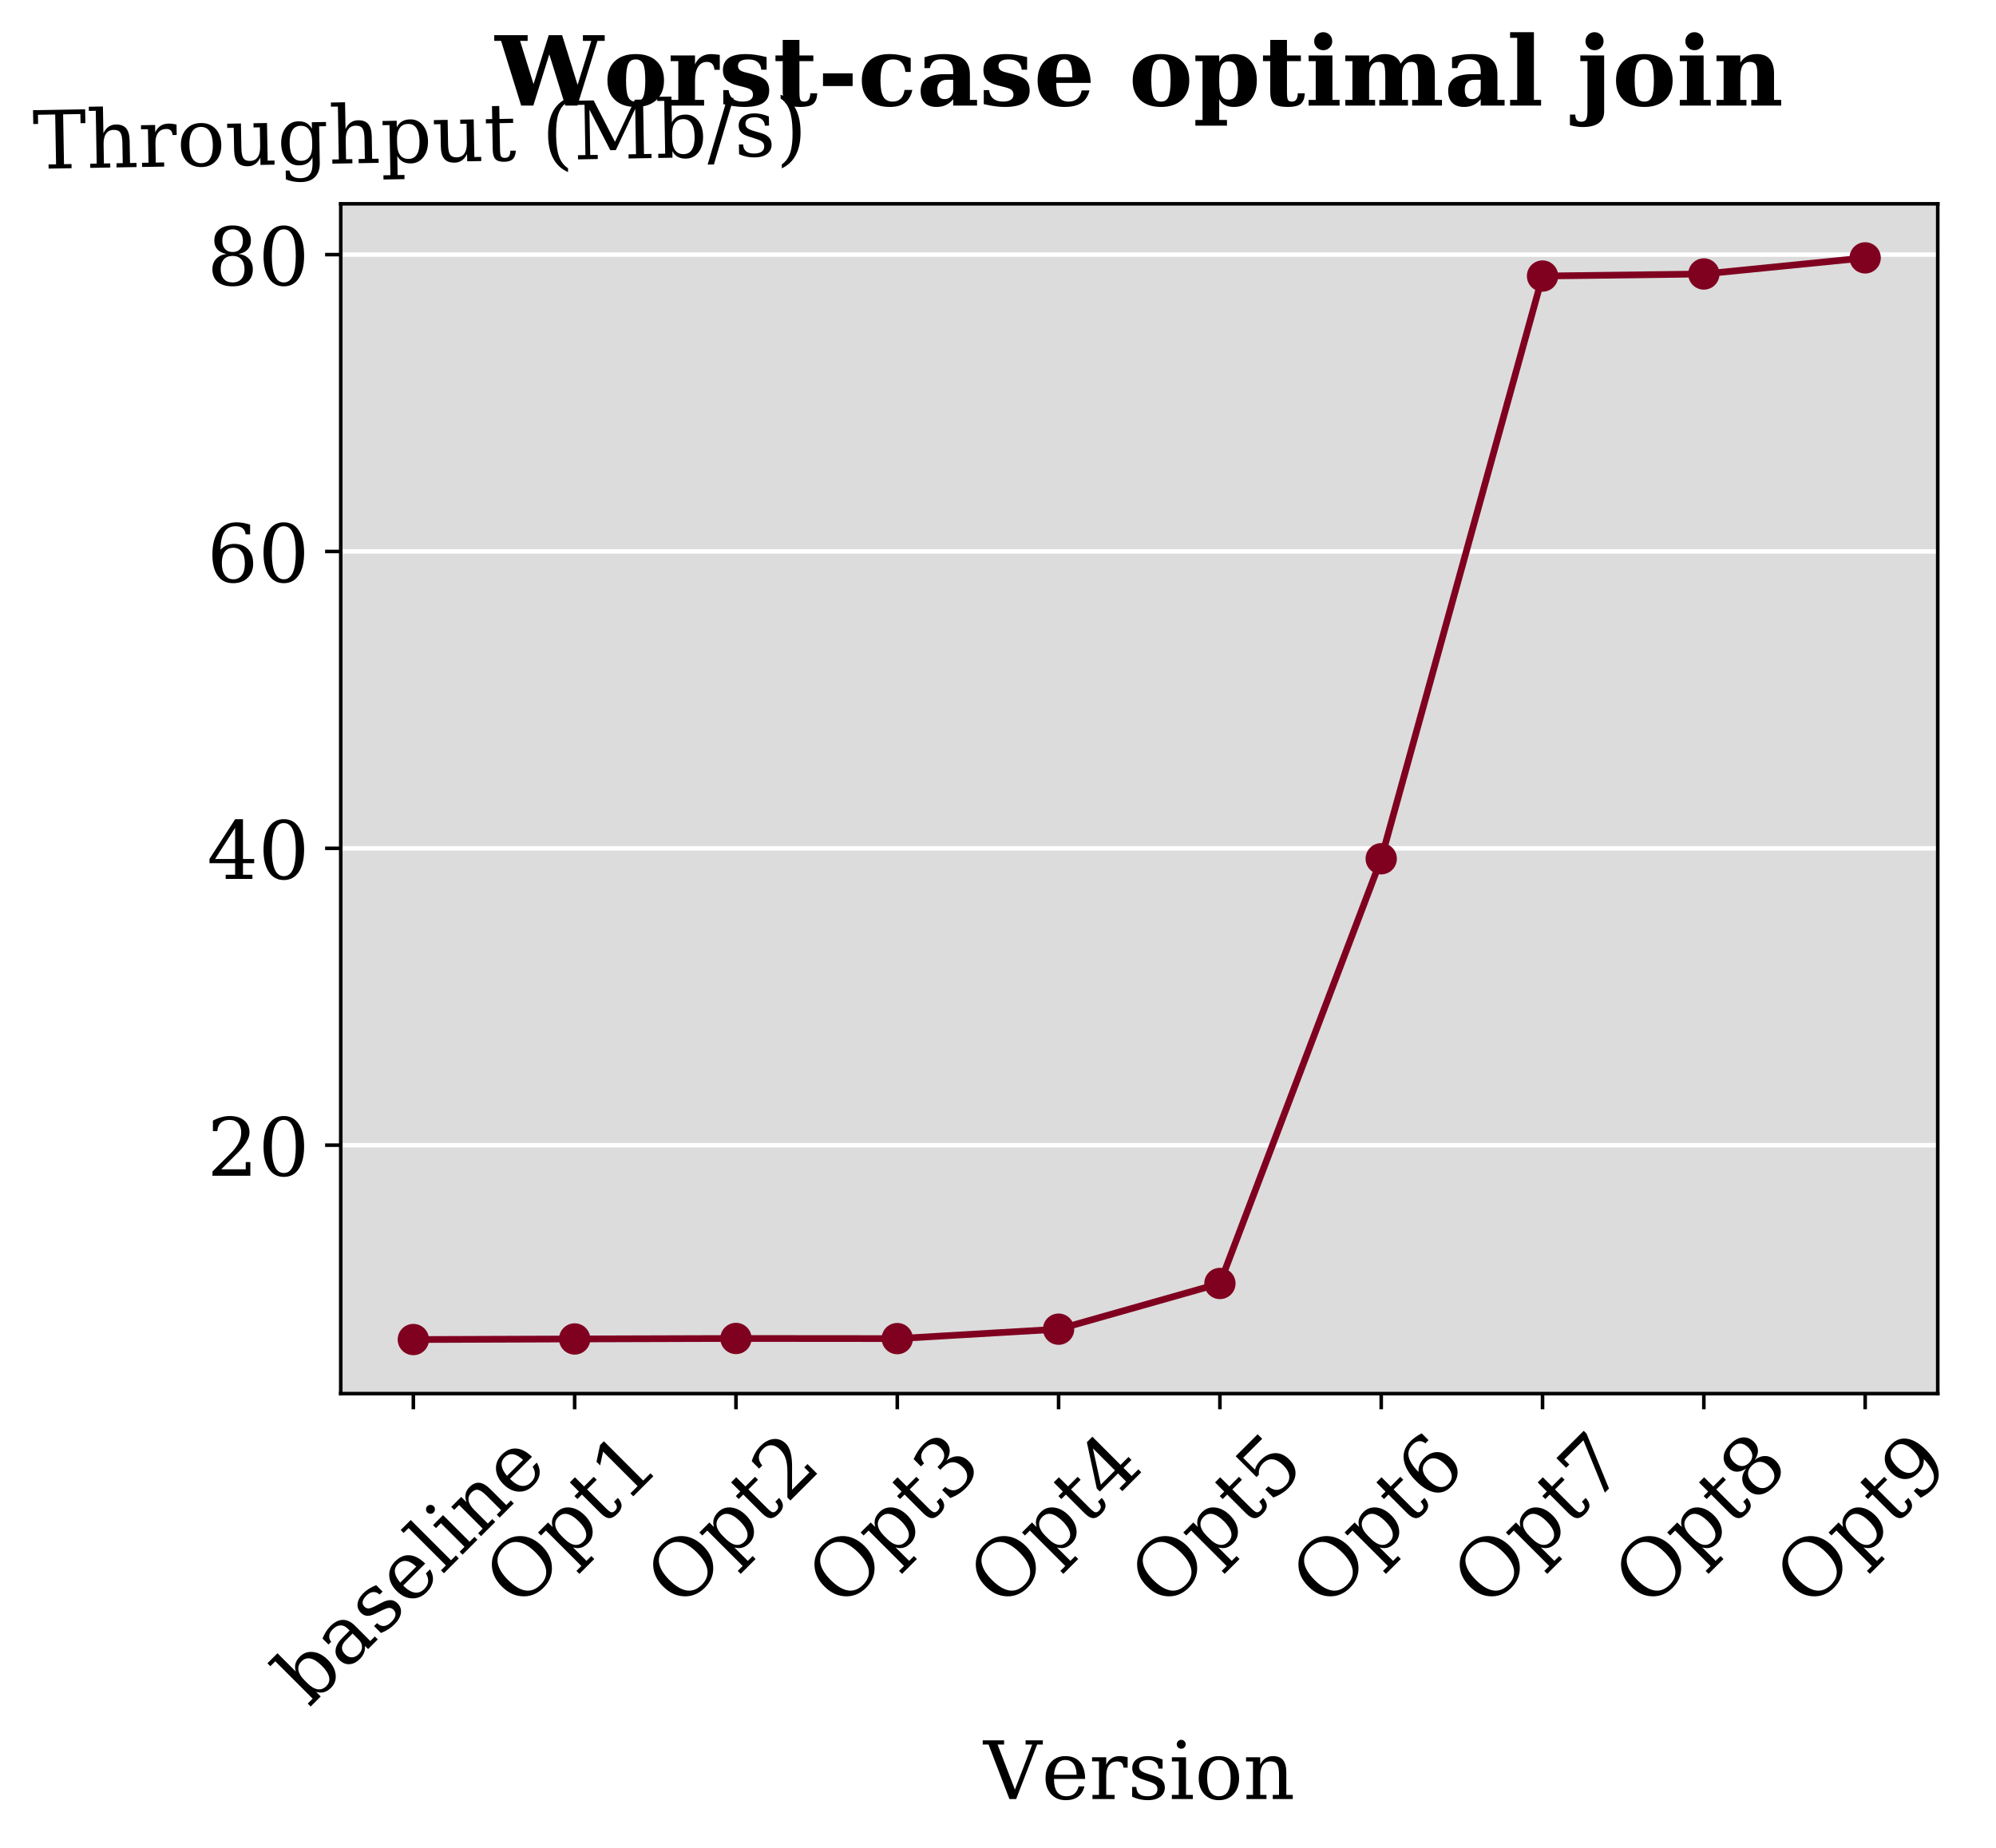 <?xml version="1.0" encoding="utf-8" standalone="no"?>
<!DOCTYPE svg PUBLIC "-//W3C//DTD SVG 1.1//EN"
  "http://www.w3.org/Graphics/SVG/1.1/DTD/svg11.dtd">
<!-- Created with matplotlib (https://matplotlib.org/) -->
<svg height="413.304pt" version="1.1" viewBox="0 0 446.343 413.304" width="446.343pt" xmlns="http://www.w3.org/2000/svg" xmlns:xlink="http://www.w3.org/1999/xlink">
 <defs>
  <style type="text/css">
*{stroke-linecap:butt;stroke-linejoin:round;}
  </style>
 </defs>
 <g id="figure_1">
  <g id="patch_1">
   <path d="M 0 413.304 
L 446.343 413.304 
L 446.343 0 
L 0 0 
z
" style="fill:#ffffff;"/>
  </g>
  <g id="axes_1">
   <g id="patch_2">
    <path d="M 76.198 311.691 
L 433.318 311.691 
L 433.318 45.579 
L 76.198 45.579 
z
" style="fill:#dcdcdc;"/>
   </g>
   <g id="matplotlib.axis_1">
    <g id="xtick_1">
     <g id="line2d_1">
      <defs>
       <path d="M 0 0 
L 0 3.5 
" id="m0360c0c4b9" style="stroke:#000000;stroke-width:0.8;"/>
      </defs>
      <g>
       <use style="stroke:#000000;stroke-width:0.8;" x="92.431" xlink:href="#m0360c0c4b9" y="311.691"/>
      </g>
     </g>
     <g id="text_1">
      <!-- baseline -->
      <defs>
       <path d="M 11.531 5.172 
L 11.531 70.797 
L 2.875 70.797 
L 2.875 75.984 
L 20.516 75.984 
L 20.516 43.797 
Q 23.141 48.688 27.219 51 
Q 31.297 53.328 37.312 53.328 
Q 46.875 53.328 52.922 45.75 
Q 58.984 38.188 58.984 25.984 
Q 58.984 13.766 52.922 6.172 
Q 46.875 -1.422 37.312 -1.422 
Q 31.297 -1.422 27.219 0.891 
Q 23.141 3.219 20.516 8.109 
L 20.516 0 
L 2.875 0 
L 2.875 5.172 
z
M 20.516 23.391 
Q 20.516 14.016 24.094 9.109 
Q 27.688 4.203 34.516 4.203 
Q 41.406 4.203 44.938 9.719 
Q 48.484 15.234 48.484 25.984 
Q 48.484 36.766 44.938 42.234 
Q 41.406 47.703 34.516 47.703 
Q 27.688 47.703 24.094 42.766 
Q 20.516 37.844 20.516 28.516 
z
" id="DejaVuSerif-98"/>
       <path d="M 39.797 16.312 
L 39.797 27.297 
L 28.219 27.297 
Q 21.531 27.297 18.25 24.406 
Q 14.984 21.531 14.984 15.578 
Q 14.984 10.156 18.297 6.984 
Q 21.625 3.812 27.297 3.812 
Q 32.906 3.812 36.344 7.281 
Q 39.797 10.75 39.797 16.312 
z
M 48.781 32.422 
L 48.781 5.172 
L 56.781 5.172 
L 56.781 0 
L 39.797 0 
L 39.797 5.609 
Q 36.812 2 32.906 0.281 
Q 29 -1.422 23.781 -1.422 
Q 15.141 -1.422 10.062 3.172 
Q 4.984 7.766 4.984 15.578 
Q 4.984 23.641 10.797 28.078 
Q 16.609 32.516 27.203 32.516 
L 39.797 32.516 
L 39.797 36.078 
Q 39.797 42 36.203 45.234 
Q 32.625 48.484 26.125 48.484 
Q 20.75 48.484 17.578 46.047 
Q 14.406 43.609 13.625 38.812 
L 8.984 38.812 
L 8.984 49.312 
Q 13.672 51.312 18.094 52.312 
Q 22.516 53.328 26.703 53.328 
Q 37.5 53.328 43.141 47.969 
Q 48.781 42.625 48.781 32.422 
z
" id="DejaVuSerif-97"/>
       <path d="M 5.609 2.875 
L 5.609 14.984 
L 10.797 14.984 
Q 10.984 9.188 14.422 6.297 
Q 17.875 3.422 24.609 3.422 
Q 30.672 3.422 33.844 5.688 
Q 37.016 7.953 37.016 12.312 
Q 37.016 15.719 34.688 17.812 
Q 32.375 19.922 24.906 22.312 
L 18.406 24.516 
Q 11.719 26.656 8.719 29.875 
Q 5.719 33.109 5.719 38.094 
Q 5.719 45.219 10.938 49.266 
Q 16.156 53.328 25.391 53.328 
Q 29.5 53.328 34.031 52.25 
Q 38.578 51.172 43.406 49.125 
L 43.406 37.797 
L 38.234 37.797 
Q 38.031 42.828 34.703 45.656 
Q 31.391 48.484 25.688 48.484 
Q 20.016 48.484 17.109 46.484 
Q 14.203 44.484 14.203 40.484 
Q 14.203 37.203 16.406 35.219 
Q 18.609 33.25 25.203 31.203 
L 32.328 29 
Q 39.703 26.703 42.938 23.266 
Q 46.188 19.828 46.188 14.406 
Q 46.188 7.031 40.547 2.797 
Q 34.906 -1.422 25 -1.422 
Q 19.969 -1.422 15.188 -0.344 
Q 10.406 0.734 5.609 2.875 
z
" id="DejaVuSerif-115"/>
       <path d="M 54.203 25 
L 15.484 25 
L 15.484 24.609 
Q 15.484 14.109 19.438 8.766 
Q 23.391 3.422 31.109 3.422 
Q 37.016 3.422 40.797 6.516 
Q 44.578 9.625 46.094 15.719 
L 53.328 15.719 
Q 51.172 7.172 45.375 2.875 
Q 39.594 -1.422 30.172 -1.422 
Q 18.797 -1.422 11.891 6.078 
Q 4.984 13.578 4.984 25.984 
Q 4.984 38.281 11.766 45.797 
Q 18.562 53.328 29.594 53.328 
Q 41.359 53.328 47.656 46.062 
Q 53.953 38.812 54.203 25 
z
M 43.609 30.172 
Q 43.312 39.266 39.766 43.875 
Q 36.234 48.484 29.594 48.484 
Q 23.391 48.484 19.828 43.844 
Q 16.266 39.203 15.484 30.172 
z
" id="DejaVuSerif-101"/>
       <path d="M 20.516 5.172 
L 29 5.172 
L 29 0 
L 2.875 0 
L 2.875 5.172 
L 11.531 5.172 
L 11.531 70.797 
L 2.875 70.797 
L 2.875 75.984 
L 20.516 75.984 
z
" id="DejaVuSerif-108"/>
       <path d="M 9.719 68.016 
Q 9.719 70.266 11.344 71.922 
Q 12.984 73.578 15.281 73.578 
Q 17.531 73.578 19.156 71.922 
Q 20.797 70.266 20.797 68.016 
Q 20.797 65.719 19.188 64.109 
Q 17.578 62.5 15.281 62.5 
Q 12.984 62.5 11.344 64.109 
Q 9.719 65.719 9.719 68.016 
z
M 21.188 5.172 
L 29.688 5.172 
L 29.688 0 
L 3.609 0 
L 3.609 5.172 
L 12.203 5.172 
L 12.203 46.688 
L 3.609 46.688 
L 3.609 51.906 
L 21.188 51.906 
z
" id="DejaVuSerif-105"/>
       <path d="M 4.109 0 
L 4.109 5.172 
L 12.203 5.172 
L 12.203 46.688 
L 3.609 46.688 
L 3.609 51.906 
L 21.188 51.906 
L 21.188 42.672 
Q 23.688 47.953 27.656 50.641 
Q 31.641 53.328 36.922 53.328 
Q 45.516 53.328 49.562 48.391 
Q 53.609 43.453 53.609 33.016 
L 53.609 5.172 
L 61.625 5.172 
L 61.625 0 
L 36.812 0 
L 36.812 5.172 
L 44.578 5.172 
L 44.578 30.172 
Q 44.578 39.703 42.234 43.234 
Q 39.891 46.781 33.984 46.781 
Q 27.734 46.781 24.453 42.203 
Q 21.188 37.641 21.188 28.906 
L 21.188 5.172 
L 29 5.172 
L 29 0 
z
" id="DejaVuSerif-110"/>
      </defs>
      <g transform="translate(69.106 382.037)rotate(-45)scale(0.18 -0.18)">
       <use xlink:href="#DejaVuSerif-98"/>
       <use x="64.014" xlink:href="#DejaVuSerif-97"/>
       <use x="123.633" xlink:href="#DejaVuSerif-115"/>
       <use x="174.951" xlink:href="#DejaVuSerif-101"/>
       <use x="234.131" xlink:href="#DejaVuSerif-108"/>
       <use x="266.113" xlink:href="#DejaVuSerif-105"/>
       <use x="298.096" xlink:href="#DejaVuSerif-110"/>
       <use x="362.5" xlink:href="#DejaVuSerif-101"/>
      </g>
     </g>
    </g>
    <g id="xtick_2">
     <g id="line2d_2">
      <g>
       <use style="stroke:#000000;stroke-width:0.8;" x="128.504" xlink:href="#m0360c0c4b9" y="311.691"/>
      </g>
     </g>
     <g id="text_2">
      <!-- Opt1 -->
      <defs>
       <path d="M 41.016 3.812 
Q 52.984 3.812 59.078 12.031 
Q 65.188 20.266 65.188 36.375 
Q 65.188 52.547 59.078 60.766 
Q 52.984 69 41.016 69 
Q 29 69 22.891 60.766 
Q 16.797 52.547 16.797 36.375 
Q 16.797 20.266 22.891 12.031 
Q 29 3.812 41.016 3.812 
z
M 41.016 -1.422 
Q 33.594 -1.422 27.359 1.016 
Q 21.141 3.469 16.406 8.203 
Q 10.938 13.672 8.266 20.609 
Q 5.609 27.547 5.609 36.375 
Q 5.609 45.219 8.266 52.172 
Q 10.938 59.125 16.406 64.594 
Q 21.188 69.391 27.344 71.797 
Q 33.5 74.219 41.016 74.219 
Q 56.891 74.219 66.656 63.812 
Q 76.422 53.422 76.422 36.375 
Q 76.422 27.641 73.734 20.625 
Q 71.047 13.625 65.578 8.203 
Q 60.797 3.422 54.641 1 
Q 48.484 -1.422 41.016 -1.422 
z
" id="DejaVuSerif-79"/>
       <path d="M 20.516 28.516 
L 20.516 23.391 
Q 20.516 14.016 24.094 9.109 
Q 27.688 4.203 34.516 4.203 
Q 41.406 4.203 44.938 9.719 
Q 48.484 15.234 48.484 25.984 
Q 48.484 36.766 44.938 42.234 
Q 41.406 47.703 34.516 47.703 
Q 27.688 47.703 24.094 42.766 
Q 20.516 37.844 20.516 28.516 
z
M 11.531 46.688 
L 2.875 46.688 
L 2.875 51.906 
L 20.516 51.906 
L 20.516 43.797 
Q 23.141 48.688 27.219 51 
Q 31.297 53.328 37.312 53.328 
Q 46.875 53.328 52.922 45.75 
Q 58.984 38.188 58.984 25.984 
Q 58.984 13.766 52.922 6.172 
Q 46.875 -1.422 37.312 -1.422 
Q 31.297 -1.422 27.219 0.891 
Q 23.141 3.219 20.516 8.109 
L 20.516 -15.578 
L 29 -15.578 
L 29 -20.797 
L 2.875 -20.797 
L 2.875 -15.578 
L 11.531 -15.578 
z
" id="DejaVuSerif-112"/>
       <path d="M 10.797 46.688 
L 2.875 46.688 
L 2.875 51.906 
L 10.797 51.906 
L 10.797 68.016 
L 19.828 68.016 
L 19.828 51.906 
L 36.719 51.906 
L 36.719 46.688 
L 19.828 46.688 
L 19.828 13.719 
Q 19.828 7.125 21.094 5.266 
Q 22.359 3.422 25.781 3.422 
Q 29.297 3.422 30.906 5.484 
Q 32.516 7.562 32.625 12.203 
L 39.406 12.203 
Q 39.016 5.125 35.547 1.844 
Q 32.078 -1.422 25 -1.422 
Q 17.234 -1.422 14.016 2.016 
Q 10.797 5.469 10.797 13.719 
z
" id="DejaVuSerif-116"/>
       <path d="M 14.203 0 
L 14.203 5.172 
L 26.906 5.172 
L 26.906 65.828 
L 12.203 56.297 
L 12.203 62.703 
L 29.984 74.219 
L 36.719 74.219 
L 36.719 5.172 
L 49.422 5.172 
L 49.422 0 
z
" id="DejaVuSerif-49"/>
      </defs>
      <g transform="translate(116.118 360.159)rotate(-45)scale(0.18 -0.18)">
       <use xlink:href="#DejaVuSerif-79"/>
       <use x="81.982" xlink:href="#DejaVuSerif-112"/>
       <use x="145.996" xlink:href="#DejaVuSerif-116"/>
       <use x="186.182" xlink:href="#DejaVuSerif-49"/>
      </g>
     </g>
    </g>
    <g id="xtick_3">
     <g id="line2d_3">
      <g>
       <use style="stroke:#000000;stroke-width:0.8;" x="164.576" xlink:href="#m0360c0c4b9" y="311.691"/>
      </g>
     </g>
     <g id="text_3">
      <!-- Opt2 -->
      <defs>
       <path d="M 12.797 55.516 
L 7.328 55.516 
L 7.328 68.5 
Q 12.547 71.297 17.844 72.75 
Q 23.141 74.219 28.219 74.219 
Q 39.594 74.219 46.188 68.703 
Q 52.781 63.188 52.781 53.719 
Q 52.781 43.016 37.844 28.125 
Q 36.672 27 36.078 26.422 
L 17.672 8.016 
L 48.094 8.016 
L 48.094 17 
L 53.812 17 
L 53.812 0 
L 6.781 0 
L 6.781 5.328 
L 28.906 27.391 
Q 36.234 34.719 39.359 40.844 
Q 42.484 46.969 42.484 53.719 
Q 42.484 61.078 38.641 65.234 
Q 34.812 69.391 28.078 69.391 
Q 21.094 69.391 17.281 65.922 
Q 13.484 62.453 12.797 55.516 
z
" id="DejaVuSerif-50"/>
      </defs>
      <g transform="translate(152.191 360.159)rotate(-45)scale(0.18 -0.18)">
       <use xlink:href="#DejaVuSerif-79"/>
       <use x="81.982" xlink:href="#DejaVuSerif-112"/>
       <use x="145.996" xlink:href="#DejaVuSerif-116"/>
       <use x="186.182" xlink:href="#DejaVuSerif-50"/>
      </g>
     </g>
    </g>
    <g id="xtick_4">
     <g id="line2d_4">
      <g>
       <use style="stroke:#000000;stroke-width:0.8;" x="200.649" xlink:href="#m0360c0c4b9" y="311.691"/>
      </g>
     </g>
     <g id="text_4">
      <!-- Opt3 -->
      <defs>
       <path d="M 9.719 69.828 
Q 15.438 71.969 20.672 73.094 
Q 25.922 74.219 30.516 74.219 
Q 41.219 74.219 47.219 69.594 
Q 53.219 64.984 53.219 56.781 
Q 53.219 50.203 49.062 45.781 
Q 44.922 41.359 37.312 39.797 
Q 46.297 38.531 51.25 33.281 
Q 56.203 28.031 56.203 19.672 
Q 56.203 9.469 49.344 4.016 
Q 42.484 -1.422 29.594 -1.422 
Q 23.875 -1.422 18.422 -0.188 
Q 12.984 1.031 7.625 3.516 
L 7.625 17.672 
L 13.094 17.672 
Q 13.578 10.641 17.828 7.031 
Q 22.078 3.422 29.781 3.422 
Q 37.25 3.422 41.578 7.734 
Q 45.906 12.062 45.906 19.578 
Q 45.906 28.172 41.453 32.594 
Q 37.016 37.016 28.422 37.016 
L 23.781 37.016 
L 23.781 42 
L 26.219 42 
Q 34.766 42 39.031 45.531 
Q 43.312 49.078 43.312 56.203 
Q 43.312 62.594 39.797 65.984 
Q 36.281 69.391 29.688 69.391 
Q 23.094 69.391 19.453 66.266 
Q 15.828 63.141 15.188 56.984 
L 9.719 56.984 
z
" id="DejaVuSerif-51"/>
      </defs>
      <g transform="translate(188.263 360.159)rotate(-45)scale(0.18 -0.18)">
       <use xlink:href="#DejaVuSerif-79"/>
       <use x="81.982" xlink:href="#DejaVuSerif-112"/>
       <use x="145.996" xlink:href="#DejaVuSerif-116"/>
       <use x="186.182" xlink:href="#DejaVuSerif-51"/>
      </g>
     </g>
    </g>
    <g id="xtick_5">
     <g id="line2d_5">
      <g>
       <use style="stroke:#000000;stroke-width:0.8;" x="236.722" xlink:href="#m0360c0c4b9" y="311.691"/>
      </g>
     </g>
     <g id="text_5">
      <!-- Opt4 -->
      <defs>
       <path d="M 34.906 24.703 
L 34.906 63.484 
L 10.016 24.703 
z
M 56.391 0 
L 23.188 0 
L 23.188 5.172 
L 34.906 5.172 
L 34.906 19.484 
L 3.078 19.484 
L 3.078 24.812 
L 35.016 74.219 
L 44.672 74.219 
L 44.672 24.703 
L 58.594 24.703 
L 58.594 19.484 
L 44.672 19.484 
L 44.672 5.172 
L 56.391 5.172 
z
" id="DejaVuSerif-52"/>
      </defs>
      <g transform="translate(224.336 360.159)rotate(-45)scale(0.18 -0.18)">
       <use xlink:href="#DejaVuSerif-79"/>
       <use x="81.982" xlink:href="#DejaVuSerif-112"/>
       <use x="145.996" xlink:href="#DejaVuSerif-116"/>
       <use x="186.182" xlink:href="#DejaVuSerif-52"/>
      </g>
     </g>
    </g>
    <g id="xtick_6">
     <g id="line2d_6">
      <g>
       <use style="stroke:#000000;stroke-width:0.8;" x="272.795" xlink:href="#m0360c0c4b9" y="311.691"/>
      </g>
     </g>
     <g id="text_6">
      <!-- Opt5 -->
      <defs>
       <path d="M 50.297 72.906 
L 50.297 64.891 
L 16.891 64.891 
L 16.891 44 
Q 19.438 45.75 22.828 46.625 
Q 26.219 47.516 30.422 47.516 
Q 42.234 47.516 49.062 40.969 
Q 55.906 34.422 55.906 23.094 
Q 55.906 11.531 49 5.047 
Q 42.094 -1.422 29.594 -1.422 
Q 24.562 -1.422 19.281 -0.188 
Q 14.016 1.031 8.5 3.516 
L 8.5 17.672 
L 14.016 17.672 
Q 14.453 10.75 18.422 7.078 
Q 22.406 3.422 29.594 3.422 
Q 37.312 3.422 41.453 8.5 
Q 45.609 13.578 45.609 23.094 
Q 45.609 32.562 41.484 37.609 
Q 37.359 42.672 29.594 42.672 
Q 25.203 42.672 21.844 41.109 
Q 18.5 39.547 15.922 36.281 
L 11.719 36.281 
L 11.719 72.906 
z
" id="DejaVuSerif-53"/>
      </defs>
      <g transform="translate(260.409 360.159)rotate(-45)scale(0.18 -0.18)">
       <use xlink:href="#DejaVuSerif-79"/>
       <use x="81.982" xlink:href="#DejaVuSerif-112"/>
       <use x="145.996" xlink:href="#DejaVuSerif-116"/>
       <use x="186.182" xlink:href="#DejaVuSerif-53"/>
      </g>
     </g>
    </g>
    <g id="xtick_7">
     <g id="line2d_7">
      <g>
       <use style="stroke:#000000;stroke-width:0.8;" x="308.867" xlink:href="#m0360c0c4b9" y="311.691"/>
      </g>
     </g>
     <g id="text_7">
      <!-- Opt6 -->
      <defs>
       <path d="M 32.719 3.422 
Q 39.594 3.422 43.297 8.469 
Q 47.016 13.531 47.016 23 
Q 47.016 32.469 43.297 37.516 
Q 39.594 42.578 32.719 42.578 
Q 25.734 42.578 22.062 37.688 
Q 18.406 32.812 18.406 23.578 
Q 18.406 13.875 22.109 8.641 
Q 25.828 3.422 32.719 3.422 
z
M 16.797 40.141 
Q 20.125 43.797 24.312 45.594 
Q 28.516 47.406 33.797 47.406 
Q 44.672 47.406 51 40.859 
Q 57.328 34.328 57.328 23 
Q 57.328 11.922 50.516 5.25 
Q 43.703 -1.422 32.328 -1.422 
Q 19.969 -1.422 13.328 7.781 
Q 6.688 17 6.688 34.078 
Q 6.688 53.219 14.547 63.719 
Q 22.406 74.219 36.719 74.219 
Q 40.578 74.219 44.828 73.484 
Q 49.078 72.75 53.516 71.297 
L 53.516 59.281 
L 48 59.281 
Q 47.406 64.203 44.234 66.797 
Q 41.062 69.391 35.688 69.391 
Q 26.219 69.391 21.578 62.203 
Q 16.938 55.031 16.797 40.141 
z
" id="DejaVuSerif-54"/>
      </defs>
      <g transform="translate(296.481 360.159)rotate(-45)scale(0.18 -0.18)">
       <use xlink:href="#DejaVuSerif-79"/>
       <use x="81.982" xlink:href="#DejaVuSerif-112"/>
       <use x="145.996" xlink:href="#DejaVuSerif-116"/>
       <use x="186.182" xlink:href="#DejaVuSerif-54"/>
      </g>
     </g>
    </g>
    <g id="xtick_8">
     <g id="line2d_8">
      <g>
       <use style="stroke:#000000;stroke-width:0.8;" x="344.94" xlink:href="#m0360c0c4b9" y="311.691"/>
      </g>
     </g>
     <g id="text_8">
      <!-- Opt7 -->
      <defs>
       <path d="M 56.391 67.922 
L 27.875 0 
L 20.609 0 
L 47.797 64.891 
L 14.109 64.891 
L 14.109 55.906 
L 8.406 55.906 
L 8.406 72.906 
L 56.391 72.906 
z
" id="DejaVuSerif-55"/>
      </defs>
      <g transform="translate(332.554 360.159)rotate(-45)scale(0.18 -0.18)">
       <use xlink:href="#DejaVuSerif-79"/>
       <use x="81.982" xlink:href="#DejaVuSerif-112"/>
       <use x="145.996" xlink:href="#DejaVuSerif-116"/>
       <use x="186.182" xlink:href="#DejaVuSerif-55"/>
      </g>
     </g>
    </g>
    <g id="xtick_9">
     <g id="line2d_9">
      <g>
       <use style="stroke:#000000;stroke-width:0.8;" x="381.013" xlink:href="#m0360c0c4b9" y="311.691"/>
      </g>
     </g>
     <g id="text_9">
      <!-- Opt8 -->
      <defs>
       <path d="M 46.578 19.922 
Q 46.578 27.734 42.688 32.047 
Q 38.812 36.375 31.781 36.375 
Q 24.75 36.375 20.875 32.047 
Q 17 27.734 17 19.922 
Q 17 12.062 20.875 7.734 
Q 24.75 3.422 31.781 3.422 
Q 38.812 3.422 42.688 7.734 
Q 46.578 12.062 46.578 19.922 
z
M 44.578 55.328 
Q 44.578 61.969 41.203 65.672 
Q 37.844 69.391 31.781 69.391 
Q 25.781 69.391 22.391 65.672 
Q 19 61.969 19 55.328 
Q 19 48.641 22.391 44.922 
Q 25.781 41.219 31.781 41.219 
Q 37.844 41.219 41.203 44.922 
Q 44.578 48.641 44.578 55.328 
z
M 39.312 38.812 
Q 47.609 37.703 52.25 32.688 
Q 56.891 27.688 56.891 19.922 
Q 56.891 9.672 50.391 4.125 
Q 43.891 -1.422 31.781 -1.422 
Q 19.734 -1.422 13.203 4.125 
Q 6.688 9.672 6.688 19.922 
Q 6.688 27.688 11.328 32.688 
Q 15.969 37.703 24.312 38.812 
Q 16.938 40.141 13 44.406 
Q 9.078 48.688 9.078 55.328 
Q 9.078 64.109 15.125 69.156 
Q 21.188 74.219 31.781 74.219 
Q 42.391 74.219 48.438 69.156 
Q 54.5 64.109 54.5 55.328 
Q 54.5 48.688 50.562 44.406 
Q 46.625 40.141 39.312 38.812 
z
" id="DejaVuSerif-56"/>
      </defs>
      <g transform="translate(368.627 360.159)rotate(-45)scale(0.18 -0.18)">
       <use xlink:href="#DejaVuSerif-79"/>
       <use x="81.982" xlink:href="#DejaVuSerif-112"/>
       <use x="145.996" xlink:href="#DejaVuSerif-116"/>
       <use x="186.182" xlink:href="#DejaVuSerif-56"/>
      </g>
     </g>
    </g>
    <g id="xtick_10">
     <g id="line2d_10">
      <g>
       <use style="stroke:#000000;stroke-width:0.8;" x="417.085" xlink:href="#m0360c0c4b9" y="311.691"/>
      </g>
     </g>
     <g id="text_10">
      <!-- Opt9 -->
      <defs>
       <path d="M 46.781 32.672 
Q 43.5 29 39.25 27.188 
Q 35.016 25.391 29.688 25.391 
Q 18.844 25.391 12.562 31.938 
Q 6.297 38.484 6.297 49.812 
Q 6.297 60.891 13.109 67.547 
Q 19.922 74.219 31.297 74.219 
Q 43.656 74.219 50.266 65.016 
Q 56.891 55.812 56.891 38.719 
Q 56.891 19.578 49.016 9.078 
Q 41.156 -1.422 26.906 -1.422 
Q 23.047 -1.422 18.797 -0.688 
Q 14.547 0.047 10.109 1.516 
L 10.109 13.625 
L 15.578 13.625 
Q 16.219 8.688 19.391 6.047 
Q 22.562 3.422 27.875 3.422 
Q 37.359 3.422 41.984 10.562 
Q 46.625 17.719 46.781 32.672 
z
M 30.906 69.391 
Q 23.969 69.391 20.281 64.328 
Q 16.609 59.281 16.609 49.812 
Q 16.609 40.328 20.281 35.25 
Q 23.969 30.172 30.906 30.172 
Q 37.844 30.172 41.531 35.078 
Q 45.219 39.984 45.219 49.219 
Q 45.219 58.938 41.5 64.156 
Q 37.797 69.391 30.906 69.391 
z
" id="DejaVuSerif-57"/>
      </defs>
      <g transform="translate(404.7 360.159)rotate(-45)scale(0.18 -0.18)">
       <use xlink:href="#DejaVuSerif-79"/>
       <use x="81.982" xlink:href="#DejaVuSerif-112"/>
       <use x="145.996" xlink:href="#DejaVuSerif-116"/>
       <use x="186.182" xlink:href="#DejaVuSerif-57"/>
      </g>
     </g>
    </g>
    <g id="text_11">
     <!-- Version -->
     <defs>
      <path d="M 17.484 67.672 
L 39.016 11.719 
L 60.5 67.672 
L 52.297 67.672 
L 52.297 72.906 
L 73.688 72.906 
L 73.688 67.672 
L 66.609 67.672 
L 40.578 0 
L 32.172 0 
L 6.297 67.672 
L -0.984 67.672 
L -0.984 72.906 
L 25.594 72.906 
L 25.594 67.672 
z
" id="DejaVuSerif-86"/>
      <path d="M 47.797 52 
L 47.797 39.016 
L 42.625 39.016 
Q 42.391 42.875 40.484 44.781 
Q 38.578 46.688 34.906 46.688 
Q 28.266 46.688 24.719 42.094 
Q 21.188 37.5 21.188 28.906 
L 21.188 5.172 
L 31.594 5.172 
L 31.594 0 
L 4.109 0 
L 4.109 5.172 
L 12.203 5.172 
L 12.203 46.781 
L 3.609 46.781 
L 3.609 51.906 
L 21.188 51.906 
L 21.188 42.672 
Q 23.828 48.094 27.969 50.703 
Q 32.125 53.328 38.094 53.328 
Q 40.281 53.328 42.703 52.984 
Q 45.125 52.641 47.797 52 
z
" id="DejaVuSerif-114"/>
      <path d="M 30.078 3.422 
Q 37.312 3.422 40.984 9.125 
Q 44.672 14.844 44.672 25.984 
Q 44.672 37.109 40.984 42.797 
Q 37.312 48.484 30.078 48.484 
Q 22.859 48.484 19.172 42.797 
Q 15.484 37.109 15.484 25.984 
Q 15.484 14.844 19.188 9.125 
Q 22.906 3.422 30.078 3.422 
z
M 30.078 -1.422 
Q 18.75 -1.422 11.859 6.078 
Q 4.984 13.578 4.984 25.984 
Q 4.984 38.375 11.844 45.844 
Q 18.703 53.328 30.078 53.328 
Q 41.453 53.328 48.312 45.844 
Q 55.172 38.375 55.172 25.984 
Q 55.172 13.578 48.312 6.078 
Q 41.453 -1.422 30.078 -1.422 
z
" id="DejaVuSerif-111"/>
     </defs>
     <g transform="translate(219.931 402.361)scale(0.18 -0.18)">
      <use xlink:href="#DejaVuSerif-86"/>
      <use x="72.076" xlink:href="#DejaVuSerif-101"/>
      <use x="131.256" xlink:href="#DejaVuSerif-114"/>
      <use x="179.059" xlink:href="#DejaVuSerif-115"/>
      <use x="230.377" xlink:href="#DejaVuSerif-105"/>
      <use x="262.359" xlink:href="#DejaVuSerif-111"/>
      <use x="322.564" xlink:href="#DejaVuSerif-110"/>
     </g>
    </g>
   </g>
   <g id="matplotlib.axis_2">
    <g id="ytick_1">
     <g id="line2d_11">
      <path clip-path="url(#pc4dfe8b026)" d="M 76.198 256.124 
L 433.318 256.124 
" style="fill:none;stroke:#ffffff;stroke-linecap:square;"/>
     </g>
     <g id="line2d_12">
      <defs>
       <path d="M 0 0 
L -3.5 0 
" id="ma12cbf47fd" style="stroke:#000000;stroke-width:0.8;"/>
      </defs>
      <g>
       <use style="stroke:#000000;stroke-width:0.8;" x="76.198" xlink:href="#ma12cbf47fd" y="256.124"/>
      </g>
     </g>
     <g id="text_12">
      <!-- 20 -->
      <defs>
       <path d="M 31.781 3.422 
Q 39.266 3.422 42.969 11.625 
Q 46.688 19.828 46.688 36.375 
Q 46.688 52.984 42.969 61.188 
Q 39.266 69.391 31.781 69.391 
Q 24.312 69.391 20.594 61.188 
Q 16.891 52.984 16.891 36.375 
Q 16.891 19.828 20.594 11.625 
Q 24.312 3.422 31.781 3.422 
z
M 31.781 -1.422 
Q 19.922 -1.422 13.25 8.531 
Q 6.594 18.5 6.594 36.375 
Q 6.594 54.297 13.25 64.25 
Q 19.922 74.219 31.781 74.219 
Q 43.703 74.219 50.344 64.25 
Q 56.984 54.297 56.984 36.375 
Q 56.984 18.5 50.344 8.531 
Q 43.703 -1.422 31.781 -1.422 
z
" id="DejaVuSerif-48"/>
      </defs>
      <g transform="translate(46.293 262.963)scale(0.18 -0.18)">
       <use xlink:href="#DejaVuSerif-50"/>
       <use x="63.623" xlink:href="#DejaVuSerif-48"/>
      </g>
     </g>
    </g>
    <g id="ytick_2">
     <g id="line2d_13">
      <path clip-path="url(#pc4dfe8b026)" d="M 76.198 189.732 
L 433.318 189.732 
" style="fill:none;stroke:#ffffff;stroke-linecap:square;"/>
     </g>
     <g id="line2d_14">
      <g>
       <use style="stroke:#000000;stroke-width:0.8;" x="76.198" xlink:href="#ma12cbf47fd" y="189.732"/>
      </g>
     </g>
     <g id="text_13">
      <!-- 40 -->
      <g transform="translate(46.293 196.57)scale(0.18 -0.18)">
       <use xlink:href="#DejaVuSerif-52"/>
       <use x="63.623" xlink:href="#DejaVuSerif-48"/>
      </g>
     </g>
    </g>
    <g id="ytick_3">
     <g id="line2d_15">
      <path clip-path="url(#pc4dfe8b026)" d="M 76.198 123.339 
L 433.318 123.339 
" style="fill:none;stroke:#ffffff;stroke-linecap:square;"/>
     </g>
     <g id="line2d_16">
      <g>
       <use style="stroke:#000000;stroke-width:0.8;" x="76.198" xlink:href="#ma12cbf47fd" y="123.339"/>
      </g>
     </g>
     <g id="text_14">
      <!-- 60 -->
      <g transform="translate(46.293 130.178)scale(0.18 -0.18)">
       <use xlink:href="#DejaVuSerif-54"/>
       <use x="63.623" xlink:href="#DejaVuSerif-48"/>
      </g>
     </g>
    </g>
    <g id="ytick_4">
     <g id="line2d_17">
      <path clip-path="url(#pc4dfe8b026)" d="M 76.198 56.947 
L 433.318 56.947 
" style="fill:none;stroke:#ffffff;stroke-linecap:square;"/>
     </g>
     <g id="line2d_18">
      <g>
       <use style="stroke:#000000;stroke-width:0.8;" x="76.198" xlink:href="#ma12cbf47fd" y="56.947"/>
      </g>
     </g>
     <g id="text_15">
      <!-- 80 -->
      <g transform="translate(46.293 63.785)scale(0.18 -0.18)">
       <use xlink:href="#DejaVuSerif-56"/>
       <use x="63.623" xlink:href="#DejaVuSerif-48"/>
      </g>
     </g>
    </g>
    <g id="text_16">
     <!-- Throughput (Mb/s) -->
     <defs>
      <path d="M 19.094 0 
L 19.094 5.172 
L 28.422 5.172 
L 28.422 67.094 
L 6.984 67.094 
L 6.984 55.719 
L 0.984 55.719 
L 0.984 72.906 
L 65.719 72.906 
L 65.719 55.719 
L 59.719 55.719 
L 59.719 67.094 
L 38.281 67.094 
L 38.281 5.172 
L 47.609 5.172 
L 47.609 0 
z
" id="DejaVuSerif-84"/>
      <path d="M 4.109 0 
L 4.109 5.172 
L 12.203 5.172 
L 12.203 70.797 
L 3.609 70.797 
L 3.609 75.984 
L 21.188 75.984 
L 21.188 42.672 
Q 23.688 47.953 27.656 50.641 
Q 31.641 53.328 36.922 53.328 
Q 45.516 53.328 49.562 48.391 
Q 53.609 43.453 53.609 33.016 
L 53.609 5.172 
L 61.625 5.172 
L 61.625 0 
L 36.812 0 
L 36.812 5.172 
L 44.578 5.172 
L 44.578 30.172 
Q 44.578 39.703 42.25 43.188 
Q 39.938 46.688 33.984 46.688 
Q 27.734 46.688 24.453 42.141 
Q 21.188 37.594 21.188 28.906 
L 21.188 5.172 
L 29 5.172 
L 29 0 
z
" id="DejaVuSerif-104"/>
      <path d="M 35.406 51.906 
L 52.203 51.906 
L 52.203 5.172 
L 60.688 5.172 
L 60.688 0 
L 43.219 0 
L 43.219 9.188 
Q 40.719 4 36.766 1.281 
Q 32.812 -1.422 27.594 -1.422 
Q 18.953 -1.422 14.875 3.484 
Q 10.797 8.406 10.797 18.891 
L 10.797 46.688 
L 2.688 46.688 
L 2.688 51.906 
L 19.828 51.906 
L 19.828 21.688 
Q 19.828 12.203 22.141 8.688 
Q 24.469 5.172 30.422 5.172 
Q 36.672 5.172 39.938 9.766 
Q 43.219 14.359 43.219 23.094 
L 43.219 46.688 
L 35.406 46.688 
z
" id="DejaVuSerif-117"/>
      <path d="M 52.484 46.688 
L 52.484 1.125 
Q 52.484 -10.062 46.328 -16.141 
Q 40.188 -22.219 28.812 -22.219 
Q 23.688 -22.219 19 -21.281 
Q 14.312 -20.359 10.016 -18.5 
L 10.016 -7.625 
L 14.703 -7.625 
Q 15.578 -12.703 18.844 -15.047 
Q 22.125 -17.391 28.219 -17.391 
Q 36.141 -17.391 39.812 -12.922 
Q 43.5 -8.453 43.5 1.125 
L 43.5 8.109 
Q 40.875 3.219 36.797 0.891 
Q 32.719 -1.422 26.703 -1.422 
Q 17.141 -1.422 11.062 6.172 
Q 4.984 13.766 4.984 25.984 
Q 4.984 38.188 11.031 45.75 
Q 17.094 53.328 26.703 53.328 
Q 32.719 53.328 36.797 51 
Q 40.875 48.688 43.5 43.797 
L 43.5 51.906 
L 61.078 51.906 
L 61.078 46.688 
z
M 43.5 28.516 
Q 43.5 37.844 39.906 42.766 
Q 36.328 47.703 29.5 47.703 
Q 22.562 47.703 19.016 42.234 
Q 15.484 36.766 15.484 25.984 
Q 15.484 15.234 19.016 9.719 
Q 22.562 4.203 29.5 4.203 
Q 36.328 4.203 39.906 9.109 
Q 43.5 14.016 43.5 23.391 
z
" id="DejaVuSerif-103"/>
      <path id="DejaVuSerif-32"/>
      <path d="M 31.891 -15.578 
Q 20.016 -10.25 13.953 1.297 
Q 7.906 12.844 7.906 30.172 
Q 7.906 47.562 13.953 59.109 
Q 20.016 70.656 31.891 75.984 
L 31.891 71.188 
Q 24.359 66.016 21.094 56.609 
Q 17.828 47.219 17.828 30.172 
Q 17.828 13.188 21.094 3.781 
Q 24.359 -5.609 31.891 -10.797 
z
" id="DejaVuSerif-40"/>
      <path d="M 5.516 0 
L 5.516 5.172 
L 14.797 5.172 
L 14.797 67.672 
L 4.984 67.672 
L 4.984 72.906 
L 26.219 72.906 
L 51.812 21 
L 77.391 72.906 
L 97.312 72.906 
L 97.312 67.672 
L 87.594 67.672 
L 87.594 5.172 
L 96.922 5.172 
L 96.922 0 
L 68.406 0 
L 68.406 5.172 
L 77.688 5.172 
L 77.688 61.531 
L 52.688 10.688 
L 45.797 10.688 
L 20.797 61.531 
L 20.797 5.172 
L 30.078 5.172 
L 30.078 0 
z
" id="DejaVuSerif-77"/>
      <path d="M 25.875 72.906 
L 33.688 72.906 
L 7.812 -9.281 
L 0 -9.281 
z
" id="DejaVuSerif-47"/>
      <path d="M 7.078 -15.578 
L 7.078 -10.797 
Q 14.594 -5.609 17.891 3.781 
Q 21.188 13.188 21.188 30.172 
Q 21.188 47.219 17.891 56.609 
Q 14.594 66.016 7.078 71.188 
L 7.078 75.984 
Q 19 70.656 25.047 59.109 
Q 31.109 47.562 31.109 30.172 
Q 31.109 12.844 25.047 1.297 
Q 19 -10.25 7.078 -15.578 
z
" id="DejaVuSerif-41"/>
     </defs>
     <g transform="translate(7.439 37.769)rotate(-1)scale(0.18 -0.18)">
      <use xlink:href="#DejaVuSerif-84"/>
      <use x="66.699" xlink:href="#DejaVuSerif-104"/>
      <use x="131.104" xlink:href="#DejaVuSerif-114"/>
      <use x="178.906" xlink:href="#DejaVuSerif-111"/>
      <use x="239.111" xlink:href="#DejaVuSerif-117"/>
      <use x="303.516" xlink:href="#DejaVuSerif-103"/>
      <use x="367.529" xlink:href="#DejaVuSerif-104"/>
      <use x="431.934" xlink:href="#DejaVuSerif-112"/>
      <use x="495.947" xlink:href="#DejaVuSerif-117"/>
      <use x="560.352" xlink:href="#DejaVuSerif-116"/>
      <use x="600.537" xlink:href="#DejaVuSerif-32"/>
      <use x="632.324" xlink:href="#DejaVuSerif-40"/>
      <use x="671.338" xlink:href="#DejaVuSerif-77"/>
      <use x="773.73" xlink:href="#DejaVuSerif-98"/>
      <use x="837.744" xlink:href="#DejaVuSerif-47"/>
      <use x="871.436" xlink:href="#DejaVuSerif-115"/>
      <use x="922.754" xlink:href="#DejaVuSerif-41"/>
     </g>
    </g>
   </g>
   <g id="line2d_19">
    <path clip-path="url(#pc4dfe8b026)" d="M 92.431 299.595 
L 128.504 299.465 
L 164.576 299.354 
L 200.649 299.384 
L 236.722 297.275 
L 272.795 287.054 
L 308.867 192.061 
L 344.94 61.737 
L 381.013 61.277 
L 417.085 57.675 
" style="fill:none;stroke:#800020;stroke-linecap:square;stroke-width:1.5;"/>
    <defs>
     <path d="M 0 3 
C 0.796 3 1.559 2.684 2.121 2.121 
C 2.684 1.559 3 0.796 3 0 
C 3 -0.796 2.684 -1.559 2.121 -2.121 
C 1.559 -2.684 0.796 -3 0 -3 
C -0.796 -3 -1.559 -2.684 -2.121 -2.121 
C -2.684 -1.559 -3 -0.796 -3 0 
C -3 0.796 -2.684 1.559 -2.121 2.121 
C -1.559 2.684 -0.796 3 0 3 
z
" id="m942bc0d634" style="stroke:#800020;"/>
    </defs>
    <g clip-path="url(#pc4dfe8b026)">
     <use style="fill:#800020;stroke:#800020;" x="92.431" xlink:href="#m942bc0d634" y="299.595"/>
     <use style="fill:#800020;stroke:#800020;" x="128.504" xlink:href="#m942bc0d634" y="299.465"/>
     <use style="fill:#800020;stroke:#800020;" x="164.576" xlink:href="#m942bc0d634" y="299.354"/>
     <use style="fill:#800020;stroke:#800020;" x="200.649" xlink:href="#m942bc0d634" y="299.384"/>
     <use style="fill:#800020;stroke:#800020;" x="236.722" xlink:href="#m942bc0d634" y="297.275"/>
     <use style="fill:#800020;stroke:#800020;" x="272.795" xlink:href="#m942bc0d634" y="287.054"/>
     <use style="fill:#800020;stroke:#800020;" x="308.867" xlink:href="#m942bc0d634" y="192.061"/>
     <use style="fill:#800020;stroke:#800020;" x="344.94" xlink:href="#m942bc0d634" y="61.737"/>
     <use style="fill:#800020;stroke:#800020;" x="381.013" xlink:href="#m942bc0d634" y="61.277"/>
     <use style="fill:#800020;stroke:#800020;" x="417.085" xlink:href="#m942bc0d634" y="57.675"/>
    </g>
   </g>
   <g id="patch_3">
    <path d="M 76.198 311.691 
L 76.198 45.579 
" style="fill:none;stroke:#000000;stroke-linecap:square;stroke-linejoin:miter;stroke-width:0.8;"/>
   </g>
   <g id="patch_4">
    <path d="M 433.318 311.691 
L 433.318 45.579 
" style="fill:none;stroke:#000000;stroke-linecap:square;stroke-linejoin:miter;stroke-width:0.8;"/>
   </g>
   <g id="patch_5">
    <path d="M 76.198 311.691 
L 433.318 311.691 
" style="fill:none;stroke:#000000;stroke-linecap:square;stroke-linejoin:miter;stroke-width:0.8;"/>
   </g>
   <g id="patch_6">
    <path d="M 76.198 45.579 
L 433.318 45.579 
" style="fill:none;stroke:#000000;stroke-linecap:square;stroke-linejoin:miter;stroke-width:0.8;"/>
   </g>
   <g id="text_17">
    <!-- Worst-case optimal join -->
    <defs>
     <path d="M 85.203 0 
L 72.609 0 
L 56.109 53.078 
L 39.594 0 
L 27 0 
L 6.203 67 
L -0.875 67 
L -0.875 72.906 
L 33.688 72.906 
L 33.688 67 
L 25.875 67 
L 39.797 22.219 
L 55.516 72.906 
L 69.391 72.906 
L 85.406 21.391 
L 99.609 67 
L 90.922 67 
L 90.922 72.906 
L 113.484 72.906 
L 113.484 67 
L 106 67 
z
" id="DejaVuSerif-Bold-87"/>
     <path d="M 33.406 4.109 
Q 38.875 4.109 41.094 8.797 
Q 43.312 13.484 43.312 25.984 
Q 43.312 38.484 41.109 43.141 
Q 38.922 47.797 33.406 47.797 
Q 27.875 47.797 25.625 43.078 
Q 23.391 38.375 23.391 25.984 
Q 23.391 13.578 25.625 8.844 
Q 27.875 4.109 33.406 4.109 
z
M 33.406 -1.422 
Q 19.672 -1.422 11.891 5.875 
Q 4.109 13.188 4.109 25.984 
Q 4.109 38.812 11.891 46.062 
Q 19.672 53.328 33.406 53.328 
Q 47.172 53.328 54.938 46.062 
Q 62.703 38.812 62.703 25.984 
Q 62.703 13.188 54.906 5.875 
Q 47.125 -1.422 33.406 -1.422 
z
" id="DejaVuSerif-Bold-111"/>
     <path d="M 53.719 52.484 
L 53.719 37.016 
L 48.188 37.016 
Q 47.906 41.156 45.953 43.188 
Q 44 45.219 40.281 45.219 
Q 34.625 45.219 31.344 40.234 
Q 28.078 35.25 28.078 26.422 
L 28.078 5.906 
L 37.5 5.906 
L 37.5 0 
L 3.422 0 
L 3.422 5.906 
L 10.797 5.906 
L 10.797 46 
L 2.875 46 
L 2.875 51.906 
L 28.078 51.906 
L 28.078 42.672 
Q 30.609 48.094 34.781 50.703 
Q 38.969 53.328 45.016 53.328 
Q 46.531 53.328 48.703 53.094 
Q 50.875 52.875 53.719 52.484 
z
" id="DejaVuSerif-Bold-114"/>
     <path d="M 4.688 1.516 
L 4.688 16.016 
L 10.203 16.016 
Q 10.891 10.203 14.547 7.156 
Q 18.219 4.109 24.516 4.109 
Q 29.781 4.109 32.594 5.938 
Q 35.406 7.766 35.406 11.188 
Q 35.406 14.312 33.625 16.016 
Q 31.844 17.719 26.703 19 
L 19.578 20.797 
Q 11.531 22.797 7.906 26.531 
Q 4.297 30.281 4.297 36.625 
Q 4.297 45.062 10.156 49.188 
Q 16.016 53.328 28.219 53.328 
Q 32.812 53.328 38.016 52.562 
Q 43.219 51.812 49.516 50.203 
L 49.516 37.109 
L 44 37.109 
Q 43.562 42.438 40.203 45.109 
Q 36.859 47.797 30.609 47.797 
Q 25.344 47.797 22.625 46.109 
Q 19.922 44.438 19.922 41.219 
Q 19.922 38.578 21.484 37.062 
Q 23.047 35.547 27.094 34.516 
L 34.188 32.719 
Q 44.391 30.125 48.297 26.312 
Q 52.203 22.516 52.203 15.719 
Q 52.203 6.938 45.922 2.75 
Q 39.656 -1.422 26.422 -1.422 
Q 21.578 -1.422 16.156 -0.688 
Q 10.75 0.047 4.688 1.516 
z
" id="DejaVuSerif-Bold-115"/>
     <path d="M 9.906 46 
L 2.391 46 
L 2.391 51.906 
L 9.906 51.906 
L 9.906 68.016 
L 27.203 68.016 
L 27.203 51.906 
L 41.609 51.906 
L 41.609 46 
L 27.203 46 
L 27.203 14.203 
Q 27.203 7.422 28.266 5.766 
Q 29.344 4.109 32.172 4.109 
Q 35.297 4.109 36.812 6.203 
Q 38.328 8.297 38.422 12.703 
L 45.703 12.703 
Q 45.266 4.891 41.422 1.734 
Q 37.594 -1.422 28.219 -1.422 
Q 17.531 -1.422 13.719 1.922 
Q 9.906 5.281 9.906 14.203 
z
" id="DejaVuSerif-Bold-116"/>
     <path d="M 5.422 33.406 
L 36.078 33.406 
L 36.078 20.219 
L 5.422 20.219 
z
" id="DejaVuSerif-Bold-45"/>
     <path d="M 56.391 16.219 
Q 54.547 7.328 48.797 2.953 
Q 43.062 -1.422 33.203 -1.422 
Q 19.344 -1.422 11.719 5.75 
Q 4.109 12.938 4.109 25.984 
Q 4.109 38.875 11.625 46.094 
Q 19.141 53.328 32.516 53.328 
Q 37.938 53.328 43.453 52.297 
Q 48.969 51.266 54.688 49.219 
L 54.688 34.812 
L 49.219 34.812 
Q 48.438 41.406 45.359 44.594 
Q 42.281 47.797 36.719 47.797 
Q 29.5 47.797 26.438 42.906 
Q 23.391 38.031 23.391 25.984 
Q 23.391 14.203 26.359 9.156 
Q 29.344 4.109 36.078 4.109 
Q 41.312 4.109 44.453 7.234 
Q 47.609 10.359 48.297 16.219 
z
" id="DejaVuSerif-Bold-99"/>
     <path d="M 55.078 31.891 
L 55.078 5.906 
L 62.5 5.906 
L 62.5 0 
L 37.797 0 
L 37.797 6.594 
Q 34.375 2.484 30.172 0.531 
Q 25.984 -1.422 20.609 -1.422 
Q 12.641 -1.422 8.375 2.844 
Q 4.109 7.125 4.109 15.094 
Q 4.109 23.828 10.234 28.172 
Q 16.359 32.516 28.719 32.516 
L 37.797 32.516 
L 37.797 35.594 
Q 37.797 41.891 34.812 44.891 
Q 31.844 47.906 25.594 47.906 
Q 20.406 47.906 17.594 45.781 
Q 14.797 43.656 13.625 38.812 
L 8.109 38.812 
L 8.109 50 
Q 12.75 51.656 17.719 52.484 
Q 22.703 53.328 28.219 53.328 
Q 42.141 53.328 48.609 48.141 
Q 55.078 42.969 55.078 31.891 
z
M 37.797 16.312 
L 37.797 26.703 
L 31.297 26.703 
Q 26.469 26.703 23.875 24.062 
Q 21.297 21.438 21.297 16.5 
Q 21.297 11.578 23.172 9.125 
Q 25.047 6.688 28.906 6.688 
Q 32.906 6.688 35.344 9.328 
Q 37.797 11.969 37.797 16.312 
z
" id="DejaVuSerif-Bold-97"/>
     <path d="M 40.094 29.297 
Q 40.094 39.547 38.188 43.672 
Q 36.281 47.797 31.688 47.797 
Q 27.25 47.797 25.312 43.75 
Q 23.391 39.703 23.391 30.172 
L 23.391 29.297 
z
M 59.078 23.484 
L 23.391 23.484 
L 23.391 23.094 
Q 23.391 13.031 26.406 8.562 
Q 29.438 4.109 36.188 4.109 
Q 41.797 4.109 45.266 7.078 
Q 48.734 10.062 49.703 15.719 
L 57.812 15.719 
Q 55.719 6.891 49.469 2.734 
Q 43.219 -1.422 31.984 -1.422 
Q 18.5 -1.422 11.297 5.688 
Q 4.109 12.797 4.109 25.984 
Q 4.109 38.875 11.469 46.094 
Q 18.844 53.328 31.984 53.328 
Q 44.875 53.328 51.75 45.734 
Q 58.641 38.141 59.078 23.484 
z
" id="DejaVuSerif-Bold-101"/>
     <path id="DejaVuSerif-Bold-32"/>
     <path d="M 27 28.516 
L 27 23.391 
Q 27 14.312 29.312 10.25 
Q 31.641 6.203 36.812 6.203 
Q 42.141 6.203 44.312 10.5 
Q 46.484 14.797 46.484 25.984 
Q 46.484 37.156 44.312 41.422 
Q 42.141 45.703 36.812 45.703 
Q 31.641 45.703 29.312 41.641 
Q 27 37.594 27 28.516 
z
M 9.719 46 
L 2.297 46 
L 2.297 51.906 
L 27 51.906 
L 27 45.312 
Q 29.203 49.359 32.906 51.344 
Q 36.625 53.328 42.094 53.328 
Q 53.172 53.328 59.547 46.016 
Q 65.922 38.719 65.922 25.984 
Q 65.922 13.234 59.547 5.906 
Q 53.172 -1.422 42.094 -1.422 
Q 36.625 -1.422 32.906 0.562 
Q 29.203 2.547 27 6.594 
L 27 -14.891 
L 35.016 -14.891 
L 35.016 -20.797 
L 2.297 -20.797 
L 2.297 -14.891 
L 9.719 -14.891 
z
" id="DejaVuSerif-Bold-112"/>
     <path d="M 9.188 66.609 
Q 9.188 70.562 11.922 73.266 
Q 14.656 75.984 18.609 75.984 
Q 22.469 75.984 25.172 73.266 
Q 27.875 70.562 27.875 66.609 
Q 27.875 62.75 25.172 60.031 
Q 22.469 57.328 18.609 57.328 
Q 14.656 57.328 11.922 60.016 
Q 9.188 62.703 9.188 66.609 
z
M 28.078 5.906 
L 35.5 5.906 
L 35.5 0 
L 3.422 0 
L 3.422 5.906 
L 10.797 5.906 
L 10.797 46 
L 3.422 46 
L 3.422 51.906 
L 28.078 51.906 
z
" id="DejaVuSerif-Bold-105"/>
     <path d="M 60.688 43.406 
Q 64.312 48.578 68.5 50.953 
Q 72.703 53.328 78.328 53.328 
Q 87.25 53.328 91.672 48.266 
Q 96.094 43.219 96.094 33.016 
L 96.094 5.906 
L 103.516 5.906 
L 103.516 0 
L 72.609 0 
L 72.609 5.906 
L 78.812 5.906 
L 78.812 30.422 
Q 78.812 40.141 77.312 42.672 
Q 75.828 45.219 71.781 45.219 
Q 67.188 45.219 64.641 41.672 
Q 62.109 38.141 62.109 31.594 
L 62.109 5.906 
L 68.312 5.906 
L 68.312 0 
L 38.625 0 
L 38.625 5.906 
L 44.828 5.906 
L 44.828 30.422 
Q 44.828 40.141 43.312 42.672 
Q 41.797 45.219 37.797 45.219 
Q 33.156 45.219 30.609 41.672 
Q 28.078 38.141 28.078 31.594 
L 28.078 5.906 
L 34.281 5.906 
L 34.281 0 
L 3.422 0 
L 3.422 5.906 
L 10.797 5.906 
L 10.797 46 
L 3.422 46 
L 3.422 51.906 
L 28.078 51.906 
L 28.078 44.578 
Q 31.109 49.125 35.016 51.219 
Q 38.922 53.328 44.281 53.328 
Q 50.641 53.328 54.594 50.906 
Q 58.547 48.484 60.688 43.406 
z
" id="DejaVuSerif-Bold-109"/>
     <path d="M 28.078 5.906 
L 35.5 5.906 
L 35.5 0 
L 3.422 0 
L 3.422 5.906 
L 10.797 5.906 
L 10.797 70.125 
L 3.422 70.125 
L 3.422 75.984 
L 28.078 75.984 
z
" id="DejaVuSerif-Bold-108"/>
     <path d="M 8.688 66.609 
Q 8.688 70.562 11.391 73.266 
Q 14.109 75.984 18.109 75.984 
Q 21.922 75.984 24.656 73.25 
Q 27.391 70.516 27.391 66.609 
Q 27.391 62.75 24.672 60.031 
Q 21.969 57.328 18.109 57.328 
Q 14.156 57.328 11.422 60.016 
Q 8.688 62.703 8.688 66.609 
z
M 10.688 46 
L 3.328 46 
L 3.328 51.906 
L 27.984 51.906 
L 27.984 -6.109 
Q 27.984 -14.062 22.344 -18.141 
Q 16.703 -22.219 5.719 -22.219 
Q 2.781 -22.219 -0.531 -21.719 
Q -3.859 -21.234 -7.422 -20.312 
L -7.422 -9.281 
L -1.906 -9.328 
Q -1.812 -13.234 -0.359 -14.969 
Q 1.078 -16.703 4.297 -16.703 
Q 7.859 -16.703 9.266 -14.406 
Q 10.688 -12.109 10.688 -6.109 
z
" id="DejaVuSerif-Bold-106"/>
     <path d="M 3.422 0 
L 3.422 5.906 
L 10.797 5.906 
L 10.797 46 
L 3.422 46 
L 3.422 51.906 
L 28.078 51.906 
L 28.078 44.578 
Q 31.203 49.219 35.203 51.266 
Q 39.203 53.328 45.312 53.328 
Q 54.047 53.328 58.516 48.172 
Q 62.984 43.016 62.984 33.016 
L 62.984 5.906 
L 70.406 5.906 
L 70.406 0 
L 39.406 0 
L 39.406 5.906 
L 45.703 5.906 
L 45.703 33.5 
Q 45.703 40.094 44.016 42.656 
Q 42.328 45.219 38.188 45.219 
Q 32.953 45.219 30.516 41.375 
Q 28.078 37.547 28.078 29.203 
L 28.078 5.906 
L 34.422 5.906 
L 34.422 0 
z
" id="DejaVuSerif-Bold-110"/>
    </defs>
    <g transform="translate(110.712 23.613)scale(0.216 -0.216)">
     <use xlink:href="#DejaVuSerif-Bold-87"/>
     <use x="112.18" xlink:href="#DejaVuSerif-Bold-111"/>
     <use x="178.879" xlink:href="#DejaVuSerif-Bold-114"/>
     <use x="231.564" xlink:href="#DejaVuSerif-Bold-115"/>
     <use x="287.863" xlink:href="#DejaVuSerif-Bold-116"/>
     <use x="334.055" xlink:href="#DejaVuSerif-Bold-45"/>
     <use x="375.559" xlink:href="#DejaVuSerif-Bold-99"/>
     <use x="436.447" xlink:href="#DejaVuSerif-Bold-97"/>
     <use x="501.242" xlink:href="#DejaVuSerif-Bold-115"/>
     <use x="557.541" xlink:href="#DejaVuSerif-Bold-101"/>
     <use x="621.164" xlink:href="#DejaVuSerif-Bold-32"/>
     <use x="655.979" xlink:href="#DejaVuSerif-Bold-111"/>
     <use x="722.678" xlink:href="#DejaVuSerif-Bold-112"/>
     <use x="792.6" xlink:href="#DejaVuSerif-Bold-116"/>
     <use x="838.791" xlink:href="#DejaVuSerif-Bold-105"/>
     <use x="876.779" xlink:href="#DejaVuSerif-Bold-109"/>
     <use x="982.59" xlink:href="#DejaVuSerif-Bold-97"/>
     <use x="1047.385" xlink:href="#DejaVuSerif-Bold-108"/>
     <use x="1085.373" xlink:href="#DejaVuSerif-Bold-32"/>
     <use x="1120.188" xlink:href="#DejaVuSerif-Bold-106"/>
     <use x="1156.369" xlink:href="#DejaVuSerif-Bold-111"/>
     <use x="1223.068" xlink:href="#DejaVuSerif-Bold-105"/>
     <use x="1261.057" xlink:href="#DejaVuSerif-Bold-110"/>
    </g>
   </g>
  </g>
 </g>
 <defs>
  <clipPath id="pc4dfe8b026">
   <rect height="266.112" width="357.12" x="76.198" y="45.579"/>
  </clipPath>
 </defs>
</svg>
